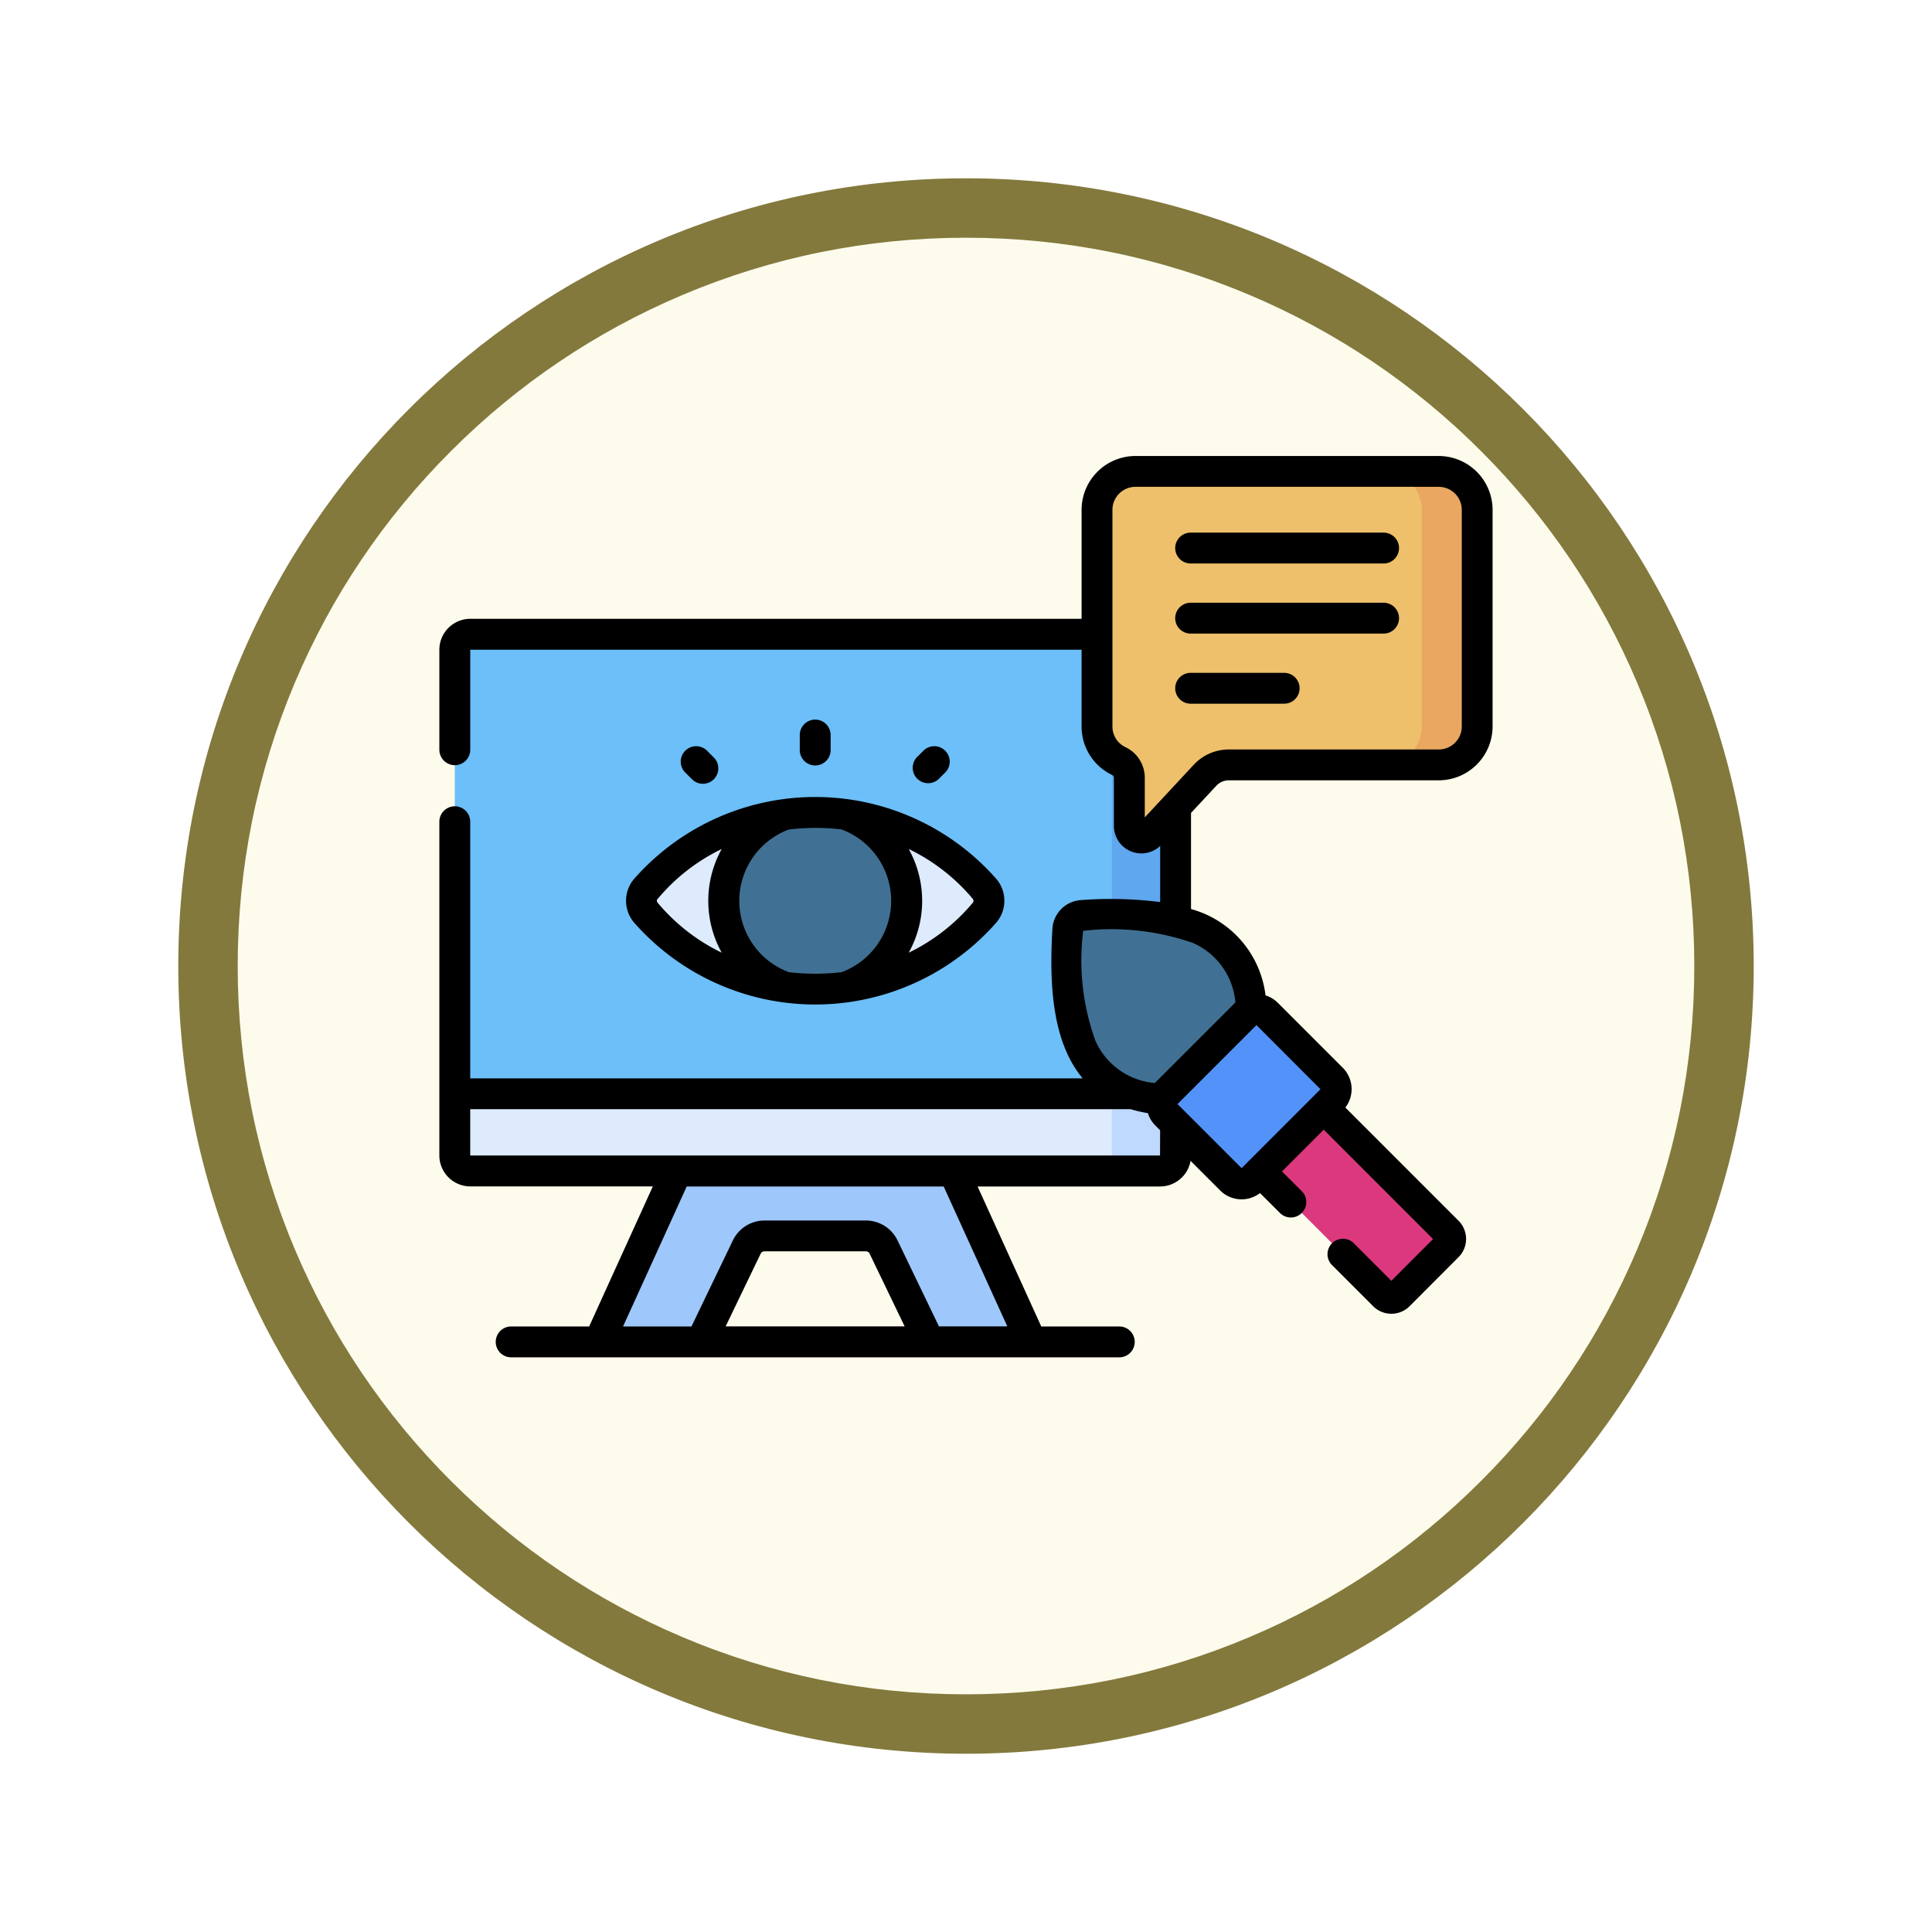 <svg xmlns="http://www.w3.org/2000/svg" xmlns:xlink="http://www.w3.org/1999/xlink" width="97.533" height="97.533" viewBox="0 0 97.533 97.533">
  <defs>
    <filter id="Path_982547" x="0" y="0" width="97.533" height="97.533" filterUnits="userSpaceOnUse">
      <feOffset dy="3" input="SourceAlpha"/>
      <feGaussianBlur stdDeviation="3" result="blur"/>
      <feFlood flood-opacity="0.161"/>
      <feComposite operator="in" in2="blur"/>
      <feComposite in="SourceGraphic"/>
    </filter>
  </defs>
  <g id="Group_1203848" data-name="Group 1203848" transform="translate(-500.967 -8149.672)">
    <g id="Group_1203681" data-name="Group 1203681" transform="translate(0 -74.53)">
      <g id="Group_1203347" data-name="Group 1203347" transform="translate(228.967 6819.2)">
        <g id="Group_1177900" data-name="Group 1177900" transform="translate(281 1411.003)">
          <g id="Group_1172010" data-name="Group 1172010" transform="translate(0)">
            <g id="Group_1171046" data-name="Group 1171046">
              <g id="Group_1148525" data-name="Group 1148525">
                <g transform="matrix(1, 0, 0, 1, -9, -6)" filter="url(#Path_982547)">
                  <g id="Path_982547-2" data-name="Path 982547" transform="translate(9 6)" fill="#fdfbec">
                    <path d="M 39.767 78.033 C 34.6 78.033 29.589 77.022 24.872 75.027 C 20.315 73.099 16.223 70.34 12.708 66.825 C 9.193 63.31 6.434 59.218 4.507 54.661 C 2.512 49.944 1.5 44.933 1.5 39.767 C 1.5 34.6 2.512 29.589 4.507 24.872 C 6.434 20.315 9.193 16.223 12.708 12.708 C 16.223 9.193 20.315 6.434 24.872 4.507 C 29.589 2.512 34.6 1.5 39.767 1.5 C 44.933 1.5 49.944 2.512 54.661 4.507 C 59.218 6.434 63.31 9.193 66.825 12.708 C 70.34 16.223 73.099 20.315 75.027 24.872 C 77.022 29.589 78.033 34.6 78.033 39.767 C 78.033 44.933 77.022 49.944 75.027 54.661 C 73.099 59.218 70.34 63.31 66.825 66.825 C 63.31 70.34 59.218 73.099 54.661 75.027 C 49.944 77.022 44.933 78.033 39.767 78.033 Z" stroke="none"/>
                    <path d="M 39.767 3 C 34.802 3 29.987 3.972 25.456 5.888 C 21.079 7.74 17.146 10.391 13.769 13.769 C 10.391 17.146 7.74 21.079 5.888 25.456 C 3.972 29.987 3 34.802 3 39.767 C 3 44.731 3.972 49.546 5.888 54.077 C 7.74 58.455 10.391 62.387 13.769 65.765 C 17.146 69.142 21.079 71.793 25.456 73.645 C 29.987 75.562 34.802 76.533 39.767 76.533 C 44.731 76.533 49.546 75.562 54.077 73.645 C 58.455 71.793 62.387 69.142 65.765 65.765 C 69.142 62.387 71.793 58.455 73.645 54.077 C 75.562 49.546 76.533 44.731 76.533 39.767 C 76.533 34.802 75.562 29.987 73.645 25.456 C 71.793 21.079 69.142 17.146 65.765 13.769 C 62.387 10.391 58.455 7.74 54.077 5.888 C 49.546 3.972 44.731 3 39.767 3 M 39.767 0 C 61.729 0 79.533 17.804 79.533 39.767 C 79.533 61.729 61.729 79.533 39.767 79.533 C 17.804 79.533 0 61.729 0 39.767 C 0 17.804 17.804 0 39.767 0 Z" stroke="none" fill="#83793c"/>
                  </g>
                </g>
              </g>
            </g>
          </g>
        </g>
      </g>
      <g id="comunicacion-visual" transform="translate(523.147 8210.266)">
        <g id="Group_1203679" data-name="Group 1203679" transform="translate(0.779 37.735)">
          <g id="Group_1203678" data-name="Group 1203678" transform="translate(0 0)">
            <path id="Path_1043716" data-name="Path 1043716" d="M94.309,386.017h5.153l-4.3-9.448H81.938l-4.3,9.448h5.153L85.1,381.23a.988.988,0,0,1,.89-.559h5.124a.988.988,0,0,1,.89.559Z" transform="translate(-70.356 -342.078)" fill="#9ec8fc"/>
            <path id="Path_1043717" data-name="Path 1043717" d="M43.89,147.4H7.5V124.421a.784.784,0,0,1,.784-.784H43.106a.784.784,0,0,1,.784.784V147.4Z" transform="translate(-7.5 -115.414)" fill="#6cbff8"/>
            <path id="Path_1043718" data-name="Path 1043718" d="M322.568,123.637h-3.219a.784.784,0,0,1,.784.784V147.4h3.219V124.421A.784.784,0,0,0,322.568,123.637Z" transform="translate(-286.962 -115.414)" fill="#5fa7ee"/>
            <path id="Path_1043719" data-name="Path 1043719" d="M43.89,346.973H7.5v3.113a.784.784,0,0,0,.784.784H43.106a.784.784,0,0,0,.784-.784v-3.113Z" transform="translate(-7.5 -315.556)" fill="#ddebfd"/>
            <path id="Path_1043720" data-name="Path 1043720" d="M320.133,346.973v3.113a.784.784,0,0,1-.784.784h3.219a.784.784,0,0,0,.784-.784v-3.113Z" transform="translate(-286.962 -315.556)" fill="#bed9fd"/>
            <g id="Group_1203676" data-name="Group 1203676" transform="translate(9.425 17.214)">
              <path id="Path_1043721" data-name="Path 1043721" d="M107.025,210.21a11.09,11.09,0,0,0-8.558,3.87.923.923,0,0,0,0,1.177,11.4,11.4,0,0,0,17.116,0,.923.923,0,0,0,0-1.177A11.09,11.09,0,0,0,107.025,210.21Z" transform="translate(-98.256 -210.21)" fill="#ddebfd"/>
              <path id="Path_1043722" data-name="Path 1043722" d="M141.314,210.308a4.62,4.62,0,0,0,0,8.721,11.862,11.862,0,0,0,3.05,0,4.62,4.62,0,0,0,0-8.721,11.86,11.86,0,0,0-3.05,0Z" transform="translate(-134.069 -210.21)" fill="#407194"/>
            </g>
            <g id="Group_1203677" data-name="Group 1203677" transform="translate(30.899 22.365)">
              <path id="Path_1043723" data-name="Path 1043723" d="M305.078,260.577c-.319,5.435.769,9.192,6.83,8.525l2.411-2.411c.667-6.061-3.09-7.148-8.525-6.829A.762.762,0,0,0,305.078,260.577Z" transform="translate(-305.028 -259.812)" fill="#407194"/>
              <path id="Path_1043724" data-name="Path 1043724" d="M388.686,346.68l7.328,7.328a.519.519,0,0,0,.734,0l2.475-2.475a.519.519,0,0,0,0-.734l-7.328-7.328Z" transform="translate(-379.998 -334.783)" fill="#db387e"/>
              <path id="Path_1043725" data-name="Path 1043725" d="M354.7,314.577l-3.273-3.273a.753.753,0,0,1,0-1.065l4.022-4.022a.753.753,0,0,1,1.065,0l3.273,3.273a.753.753,0,0,1,0,1.065l-4.022,4.022A.753.753,0,0,1,354.7,314.577Z" transform="translate(-346.415 -301.2)" fill="#5392f9"/>
            </g>
            <path id="Path_1043726" data-name="Path 1043726" d="M336.943,44.456H321.63a1.941,1.941,0,0,0-1.94,1.941V57.331a1.937,1.937,0,0,0,1.092,1.743.937.937,0,0,1,.54.838v2.439a.609.609,0,0,0,1.055.415l2.769-2.975a1.63,1.63,0,0,1,1.193-.52h10.6a1.94,1.94,0,0,0,1.94-1.94V46.4A1.941,1.941,0,0,0,336.943,44.456Z" transform="translate(-287.268 -44.456)" fill="#eec06b"/>
            <path id="Path_1043727" data-name="Path 1043727" d="M461.619,44.456h-2.8a1.941,1.941,0,0,1,1.941,1.94V57.331a1.94,1.94,0,0,1-1.941,1.941h2.8a1.941,1.941,0,0,0,1.941-1.941V46.4A1.941,1.941,0,0,0,461.619,44.456Z" transform="translate(-411.944 -44.456)" fill="#e9a761"/>
          </g>
        </g>
        <g id="Group_1203680" data-name="Group 1203680" transform="translate(0 36.956)">
          <path id="Path_1043728" data-name="Path 1043728" d="M91.144,206.862a1.7,1.7,0,0,0,0,2.173,12.175,12.175,0,0,0,18.314,0,1.7,1.7,0,0,0,0-2.173,12.175,12.175,0,0,0-18.314,0Zm17.116,1a.144.144,0,0,1,0,.182,9.714,9.714,0,0,1-3.238,2.526,5.388,5.388,0,0,0,0-5.233A9.711,9.711,0,0,1,108.259,207.857Zm-6.623-3.509a3.843,3.843,0,0,1,0,7.2,11.214,11.214,0,0,1-2.67,0,3.843,3.843,0,0,1,0-7.2A11.211,11.211,0,0,1,101.636,204.348Zm-9.294,3.509a9.713,9.713,0,0,1,3.238-2.526,5.388,5.388,0,0,0,0,5.233,9.714,9.714,0,0,1-3.238-2.526A.144.144,0,0,1,92.342,207.857Z" transform="translate(-81.327 -185.496)"/>
          <path id="Path_1043729" data-name="Path 1043729" d="M176.759,166.6v-.757a.779.779,0,0,0-1.558,0v.757a.779.779,0,0,0,1.558,0Z" transform="translate(-157.006 -151.756)"/>
          <path id="Path_1043730" data-name="Path 1043730" d="M231.13,179.96l.31-.31a.779.779,0,1,0-1.1-1.1l-.31.31a.779.779,0,0,0,1.1,1.1Z" transform="translate(-205.935 -163.64)"/>
          <path id="Path_1043731" data-name="Path 1043731" d="M119.261,179.96a.779.779,0,0,0,0-1.1l-.31-.31a.779.779,0,1,0-1.1,1.1l.31.31A.779.779,0,0,0,119.261,179.96Z" transform="translate(-105.406 -163.64)"/>
          <path id="Path_1043732" data-name="Path 1043732" d="M368.216,74.208h-9.741a.779.779,0,0,0,0,1.558h9.741a.779.779,0,0,0,0-1.558Z" transform="translate(-320.548 -70.339)"/>
          <path id="Path_1043733" data-name="Path 1043733" d="M368.216,108.286h-9.741a.779.779,0,0,0,0,1.558h9.741a.779.779,0,0,0,0-1.558Z" transform="translate(-320.548 -100.878)"/>
          <path id="Path_1043734" data-name="Path 1043734" d="M363.195,142.364h-4.721a.779.779,0,1,0,0,1.558h4.721a.779.779,0,1,0,0-1.558Z" transform="translate(-320.547 -131.417)"/>
          <path id="Path_1043735" data-name="Path 1043735" d="M50.453,36.956H35.141a2.722,2.722,0,0,0-2.719,2.719v5.5H1.563A1.565,1.565,0,0,0,0,46.743v5.041a.78.78,0,0,0,1.56,0V46.737H32.422V50.61a2.7,2.7,0,0,0,1.531,2.444.165.165,0,0,1,.1.138v2.439a1.386,1.386,0,0,0,2.336,1.011v2.833a19.851,19.851,0,0,0-3.994-.1,1.539,1.539,0,0,0-1.446,1.448c-.159,2.7-.042,5.68,1.53,7.553H1.558V55.419a.779.779,0,0,0-1.558,0V72.266a1.565,1.565,0,0,0,1.563,1.563h9.214L7.562,80.9H3.625a.779.779,0,1,0,0,1.558h30.7a.779.779,0,0,0,0-1.558H30.386l-3.215-7.067h9.214a1.564,1.564,0,0,0,1.538-1.294l1.494,1.494a1.528,1.528,0,0,0,2.012.133L42.466,75.2a.779.779,0,0,0,1.1-1.1l-1.027-1.027,2.107-2.107,5.52,5.521-2.107,2.108-1.924-1.924a.779.779,0,0,0-1.1,1.1l2.109,2.109a1.3,1.3,0,0,0,1.834,0L51.452,77.4a1.3,1.3,0,0,0,0-1.837l-5.714-5.715a1.529,1.529,0,0,0-.134-2.012l-3.273-3.273a1.522,1.522,0,0,0-.624-.377,5.158,5.158,0,0,0-3.761-4.359V54.975L39.227,53.6a.854.854,0,0,1,.623-.271h10.6a2.723,2.723,0,0,0,2.72-2.72V39.676a2.723,2.723,0,0,0-2.72-2.72Zm-36,43.939,1.767-3.669a.212.212,0,0,1,.189-.12h5.124a.21.21,0,0,1,.188.119l1.768,3.67H14.456Zm14.219,0H25.221L23.128,76.55a1.775,1.775,0,0,0-1.592-1H16.412a1.778,1.778,0,0,0-1.592,1L12.727,80.9H9.273l3.215-7.067H25.46Zm7.71-8.627H1.558V69.931H34.9a6.816,6.816,0,0,0,.869.2,1.521,1.521,0,0,0,.377.624l.241.245Zm8.1-3.346L40.5,72.908l-3.236-3.236,3.986-3.986Zm-4.3-4.374-.02.018-4.022,4.022-.019.021a3.608,3.608,0,0,1-3-2.131,11.909,11.909,0,0,1-.618-5.552,12.5,12.5,0,0,1,5.551.618A3.608,3.608,0,0,1,40.187,64.548ZM51.615,50.61a1.163,1.163,0,0,1-1.162,1.162H39.85a2.416,2.416,0,0,0-1.763.768L35.612,55.2V53.192a1.707,1.707,0,0,0-.979-1.539,1.152,1.152,0,0,1-.654-1.043V39.675a1.163,1.163,0,0,1,1.162-1.162H50.453a1.163,1.163,0,0,1,1.162,1.162Z" transform="translate(0 -36.956)"/>
        </g>
      </g>
    </g>
  </g>
</svg>
